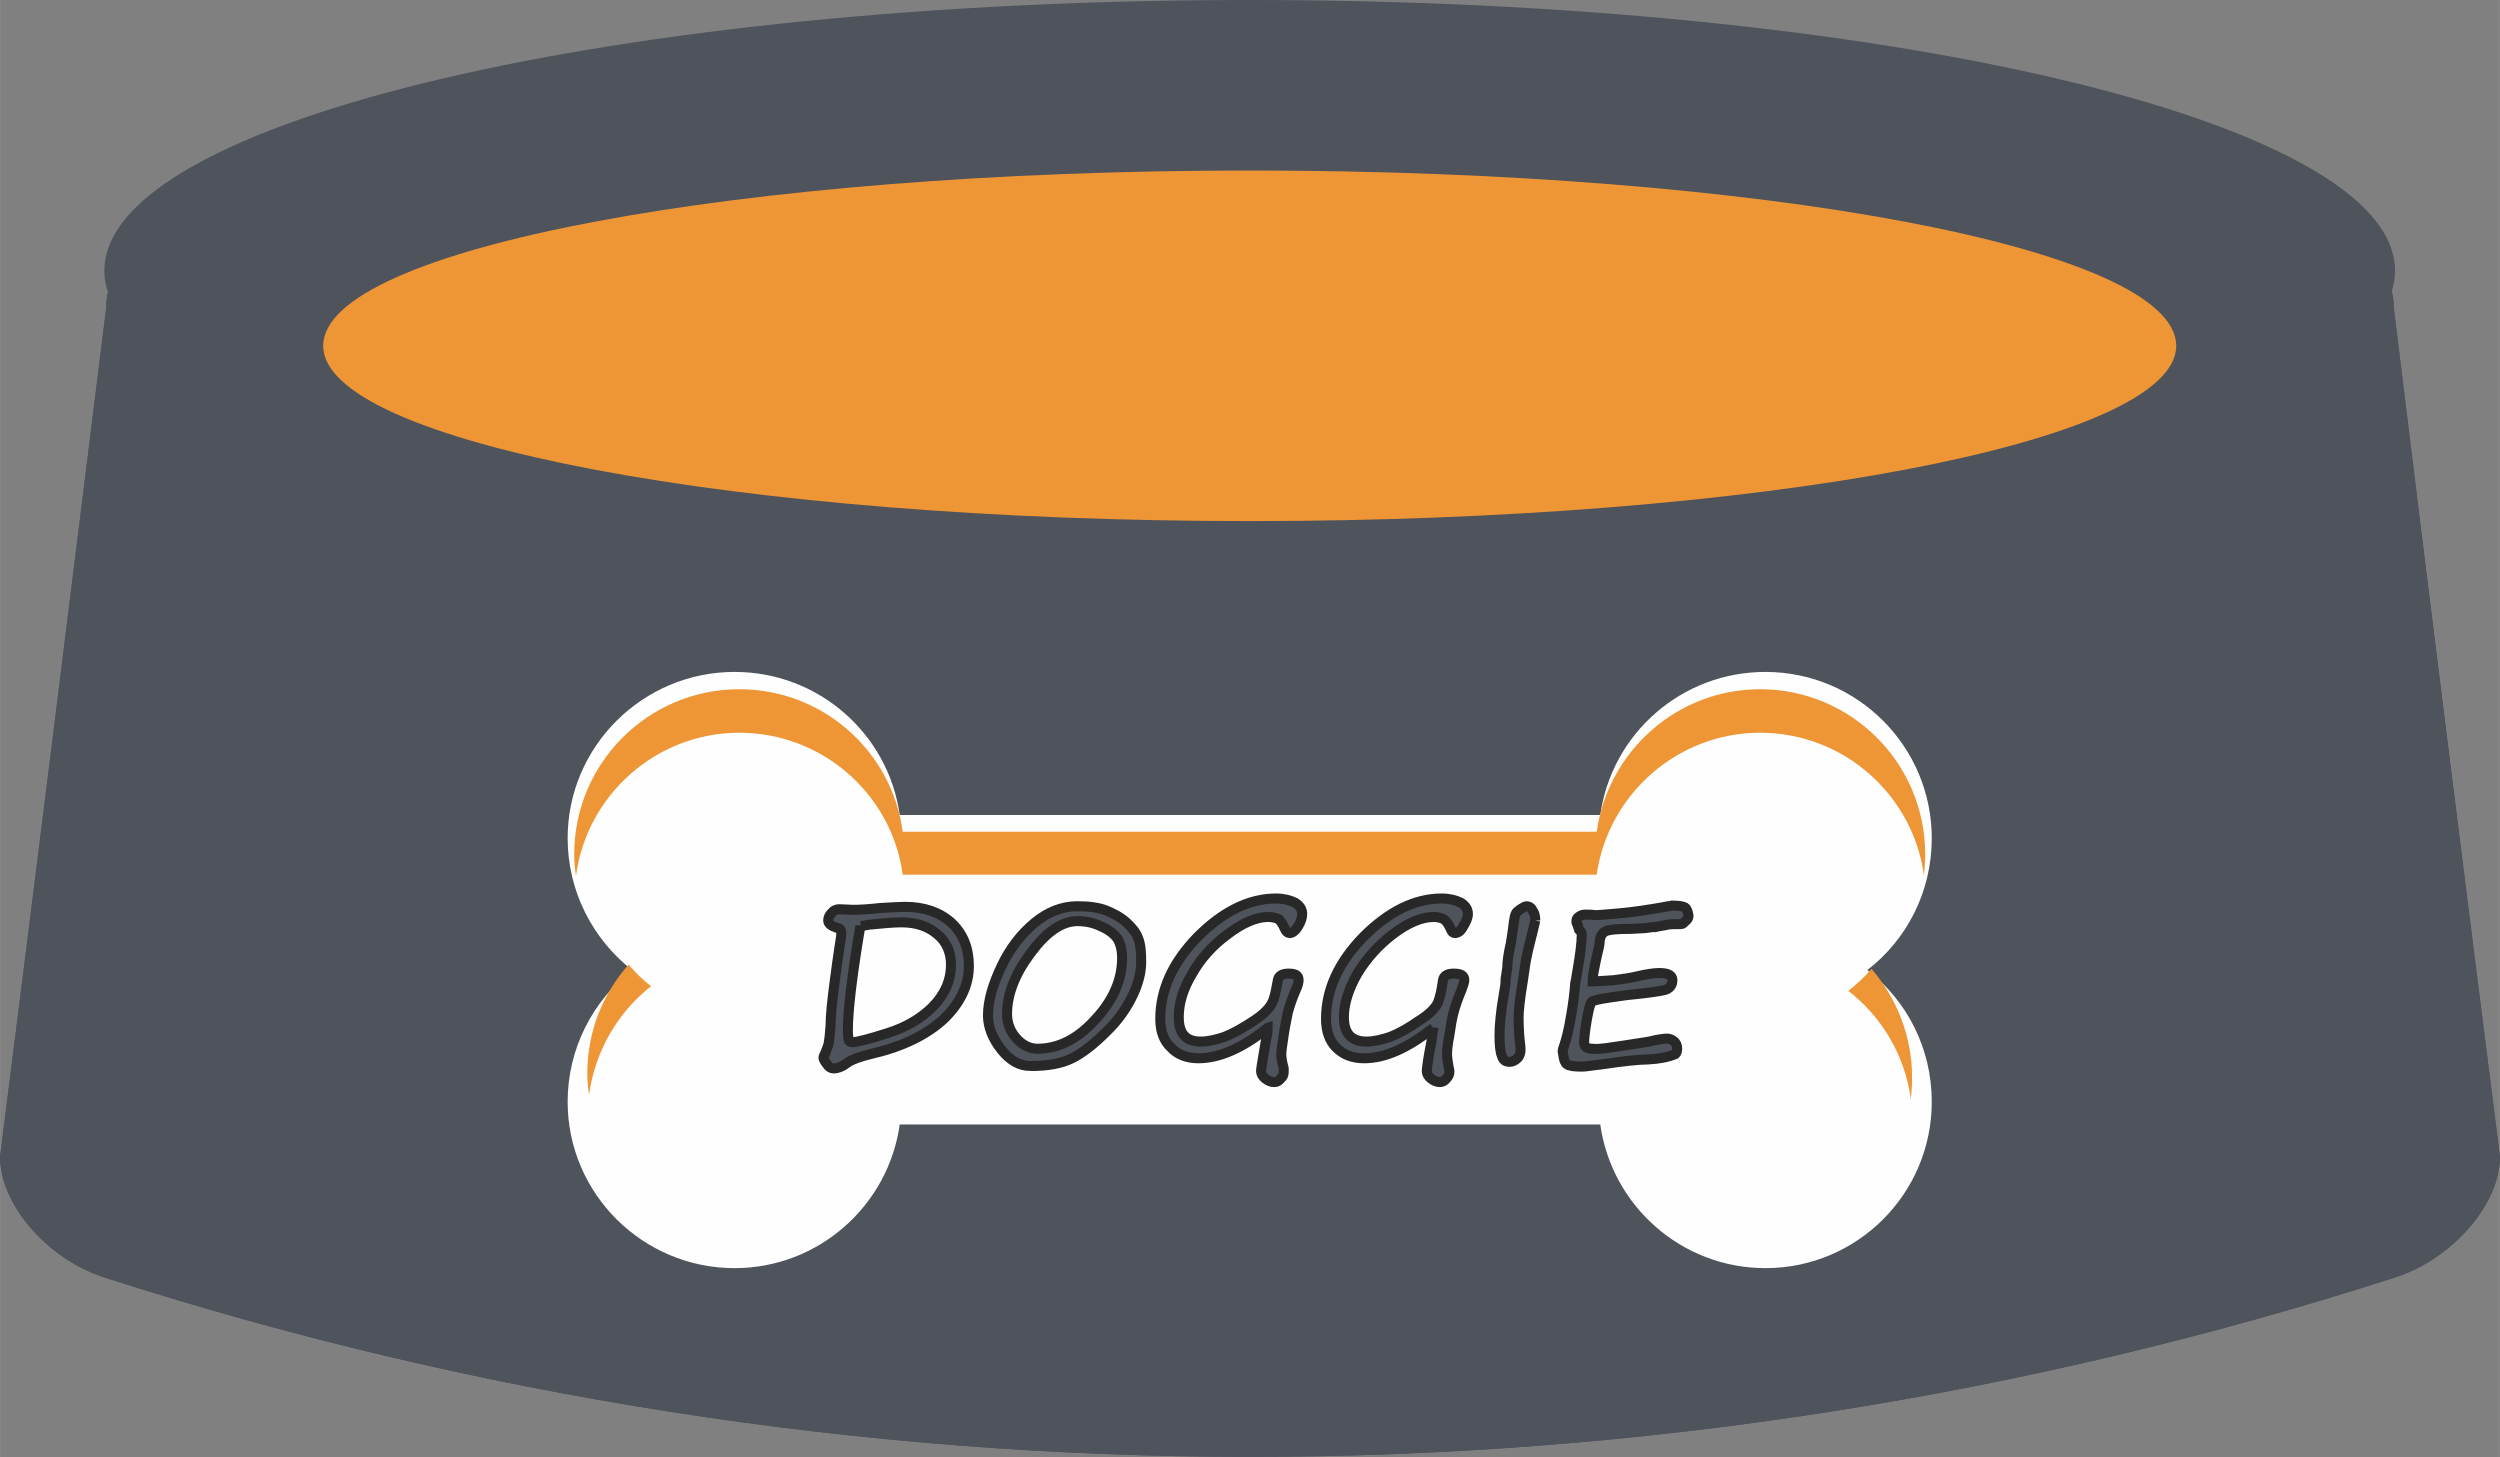 <?xml version="1.0" encoding="UTF-8"?>
<!DOCTYPE svg PUBLIC "-//W3C//DTD SVG 1.1//EN" "http://www.w3.org/Graphics/SVG/1.1/DTD/svg11.dtd">
<!-- Creator: CorelDRAW X7 -->
<svg xmlns="http://www.w3.org/2000/svg" xml:space="preserve" width="2.951in" height="1.72in" version="1.1" style="shape-rendering:geometricPrecision; text-rendering:geometricPrecision; image-rendering:optimizeQuality; fill-rule:evenodd; clip-rule:evenodd"
viewBox="0 0 4193 2444"
 xmlns:xlink="http://www.w3.org/1999/xlink">
 <rect x="0" y="0" width="4193" height="2444" fill="#808080" stroke="none"/>
 <defs>
  <style type="text/css">
   <![CDATA[
    .str0 {stroke:#282828;stroke-width:16.8}
    .fil2 {fill:#FEFEFE;fill-rule:nonzero}
    .fil1 {fill:#EE9635;fill-rule:nonzero}
    .fil0 {fill:#4E535C;fill-rule:nonzero}
   ]]>
  </style>
 </defs>
 <g id="__x0023_Layer_x0020_1">

  <path class="fil0" d="M4193 1940c0,79 -78,170 -174,202 -1246,402 -2599,402 -3846,0 -96,-32 -173,-123 -173,-202 58,-457 117,-932 178,-1423 0,-81 80,-147 179,-147 1160,0 2319,0 3479,0 98,0 179,66 179,147 60,491 120,966 178,1423z"/>
  <path class="fil0" d="M4193 1940c0,79 -78,170 -174,202 -1246,402 -2599,402 -3846,0 -96,-32 -173,-123 -173,-202 58,-457 117,-932 178,-1423 0,-81 80,-147 179,-147 1160,0 2319,0 3479,0 98,0 179,66 179,147 60,491 120,966 178,1423z"/>
  <path class="fil0" d="M4017 454c0,250 -860,453 -1921,453 -1061,0 -1921,-203 -1921,-453 0,-251 860,-454 1921,-454 1061,0 1921,203 1921,454z"/>
  <path class="fil1" d="M3650 580c0,162 -695,294 -1554,294 -858,0 -1554,-132 -1554,-294 0,-163 696,-294 1554,-294 859,0 1554,131 1554,294z"/>
  <path class="fil2" d="M3132 1627c66,-51 108,-131 108,-221 0,-154 -125,-279 -279,-279 -141,0 -258,104 -277,240l-1175 0c-19,-136 -136,-240 -277,-240 -154,0 -280,125 -280,279 0,90 43,170 108,221 -65,51 -108,131 -108,221 0,154 126,279 280,279 141,0 258,-105 277,-241l1175 0c19,136 136,241 277,241 154,0 279,-125 279,-279 0,-90 -42,-170 -108,-221z"/>
  <path class="fil1" d="M3227 1469c1,-12 2,-24 2,-36 0,-153 -124,-277 -277,-277 -139,0 -255,104 -274,239l-1164 0c-18,-135 -134,-239 -274,-239 -153,0 -277,124 -277,277 0,12 1,24 3,36 18,-135 134,-240 274,-240 140,0 256,104 274,238l1164 0c19,-134 135,-238 274,-238 141,0 257,105 275,240z"/>
  <path class="fil1" d="M1054 1618c-43,49 -69,112 -69,182 0,12 1,24 3,36 10,-73 48,-138 104,-182 -14,-10 -26,-23 -38,-36z"/>
  <path class="fil1" d="M3100 1662c56,43 95,108 105,182 1,-12 2,-24 2,-37 0,-69 -26,-133 -68,-182 -12,14 -25,26 -39,37z"/>
  <path class="fil0 str0" d="M1411 1565c0,-5 -2,-8 -8,-9 -9,-3 -14,-7 -14,-12 0,-5 2,-9 6,-13 3,-4 8,-6 12,-6l24 1c12,0 27,-1 45,-3 19,-1 33,-2 42,-2 32,0 58,9 78,27 19,18 29,42 29,72 0,32 -14,62 -42,89 -28,26 -68,46 -119,58 -21,5 -35,10 -42,15 -9,7 -17,10 -24,10 -4,0 -8,-2 -11,-7 -4,-5 -6,-9 -6,-11 0,-2 2,-5 4,-10 2,-5 4,-10 5,-15 1,-6 2,-15 3,-29 0,-14 2,-36 6,-67 4,-31 7,-52 9,-65 2,-11 3,-19 3,-23zm32 -12l0 0c-14,83 -21,142 -21,176 0,8 1,14 2,17 1,1 3,2 6,2 7,0 27,-5 58,-15 32,-10 57,-25 77,-45 20,-21 30,-44 30,-70 0,-21 -8,-39 -23,-51 -15,-13 -35,-20 -60,-20 -15,0 -34,2 -55,4 -5,1 -10,2 -14,2z"/>
  <path class="fil0 str0" d="M1729 1788c-19,0 -35,-9 -50,-28 -14,-18 -22,-37 -22,-57 0,-24 8,-51 22,-81 14,-30 33,-55 56,-74 23,-19 47,-28 72,-28 19,0 35,2 48,7 12,5 24,11 34,20 10,9 17,18 20,27 4,10 5,23 5,40 0,15 -4,34 -14,55 -10,21 -24,42 -45,62 -20,20 -39,35 -57,44 -18,9 -41,13 -69,13zm-40 -87l0 0c0,16 6,30 16,41 10,11 22,17 35,17 36,0 68,-17 97,-49 30,-32 45,-67 45,-103 0,-14 -3,-25 -8,-33 -6,-8 -15,-15 -27,-20 -12,-6 -25,-9 -40,-9 -26,0 -52,18 -78,53 -27,36 -40,70 -40,103z"/>
  <path class="fil0 str0" d="M2126 1724c-42,34 -81,51 -116,51 -19,0 -35,-6 -46,-18 -12,-11 -18,-27 -18,-48 0,-49 21,-95 63,-138 42,-42 86,-64 131,-64 13,0 24,3 32,7 8,5 12,11 12,19 0,6 -2,13 -7,21 -5,8 -10,11 -14,11 -3,0 -6,-2 -8,-7 -3,-7 -7,-13 -10,-16 -4,-2 -10,-4 -18,-4 -20,0 -43,10 -68,29 -26,19 -46,42 -60,67 -15,25 -22,49 -22,72 0,28 12,41 37,41 12,0 25,-3 40,-8 15,-6 31,-15 49,-27 17,-11 27,-22 31,-31 4,-8 6,-20 9,-36 1,-8 7,-12 18,-12 12,0 17,3 17,11 0,3 -1,9 -5,17 -6,14 -10,26 -13,37 -2,11 -5,24 -7,38 -2,15 -4,25 -4,32 0,5 1,13 4,24 0,2 0,4 0,6 0,4 -1,8 -5,11 -3,4 -6,6 -11,6 -5,0 -10,-2 -15,-6 -5,-4 -7,-8 -7,-13 0,-3 3,-20 8,-50 2,-9 3,-16 3,-22z"/>
  <path class="fil0 str0" d="M2404 1724c-43,34 -81,51 -116,51 -20,0 -35,-6 -47,-18 -11,-11 -17,-27 -17,-48 0,-49 21,-95 63,-138 42,-42 86,-64 131,-64 13,0 24,3 32,7 8,5 12,11 12,19 0,6 -3,13 -8,21 -4,8 -9,11 -14,11 -3,0 -5,-2 -7,-7 -3,-7 -7,-13 -11,-16 -4,-2 -10,-4 -17,-4 -21,0 -44,10 -69,29 -25,19 -45,42 -60,67 -14,25 -22,49 -22,72 0,28 13,41 38,41 12,0 25,-3 40,-8 15,-6 31,-15 48,-27 18,-11 28,-22 32,-31 3,-8 6,-20 8,-36 1,-8 7,-12 18,-12 12,0 18,3 18,11 0,3 -2,9 -5,17 -6,14 -10,26 -13,37 -3,11 -5,24 -7,38 -3,15 -4,25 -4,32 0,5 1,13 3,24 1,2 1,4 1,6 0,4 -2,8 -5,11 -3,4 -7,6 -11,6 -5,0 -10,-2 -15,-6 -5,-4 -7,-8 -7,-13 0,-3 2,-20 8,-50 1,-9 2,-16 3,-22z"/>
  <path class="fil0 str0" d="M2575 1544c-1,5 -5,21 -12,49 -3,13 -5,24 -6,33 -1,6 -2,13 -3,20 -5,30 -7,50 -7,61 0,16 1,33 3,48 1,10 -1,16 -5,20 -4,4 -9,6 -13,6 -7,0 -11,-3 -13,-10 -3,-7 -4,-19 -4,-34 0,-17 2,-39 7,-68 2,-11 3,-18 3,-20 0,-4 0,-8 1,-12 1,-5 1,-9 2,-13 0,-11 2,-25 6,-42 2,-13 4,-25 5,-35 1,-7 2,-12 3,-14 1,-3 4,-5 8,-8 5,-3 8,-5 10,-5 5,0 9,3 11,8 3,4 4,10 4,16z"/>
  <path class="fil0 str0" d="M2820 1550c0,0 -3,0 -9,0 -6,0 -12,0 -19,2 -6,1 -12,2 -16,3 -4,0 -7,0 -11,1 -5,1 -15,1 -30,2 -22,0 -36,1 -42,4 -6,3 -9,8 -10,17 0,6 -2,13 -4,21 -5,23 -8,38 -8,46l2 0c6,0 17,-1 34,-2 16,-2 29,-4 37,-6 17,-4 30,-6 39,-6 15,0 22,4 22,12 0,9 -5,15 -15,17 -9,2 -30,5 -61,8 -37,5 -57,8 -60,12 -2,3 -5,14 -8,32 -3,18 -4,29 -4,34l0 2c0,6 4,9 11,10l3 0c7,1 14,0 23,-1l34 -5c12,-2 25,-4 38,-6 16,-4 26,-5 30,-5 3,0 7,1 11,4 4,3 6,7 6,13 0,4 -1,7 -3,9 -12,5 -27,8 -46,9 -16,0 -42,3 -76,8 -17,2 -29,4 -34,4 -14,0 -22,-1 -26,-4 -3,-2 -5,-7 -6,-15l-1 -6 0 -1c0,-2 1,-6 3,-11 3,-9 7,-24 11,-48 4,-23 6,-41 7,-55 1,-4 2,-10 3,-17 5,-28 8,-50 8,-66 0,-1 -1,-3 -4,-6 0,-1 -1,-1 -1,-2 -1,-3 -2,-5 -2,-7 -1,-1 -2,-3 -2,-5l0 -2c0,-3 2,-5 5,-7 3,-2 6,-3 9,-3l1 0c5,0 10,0 17,1l0 0c3,0 16,-1 39,-3 23,-2 51,-6 83,-12 4,0 6,-1 6,-1l3 0c9,0 15,1 19,3 3,2 5,7 6,14 0,3 -1,6 -5,9 -3,3 -5,5 -7,5z"/>
 </g>
</svg>
